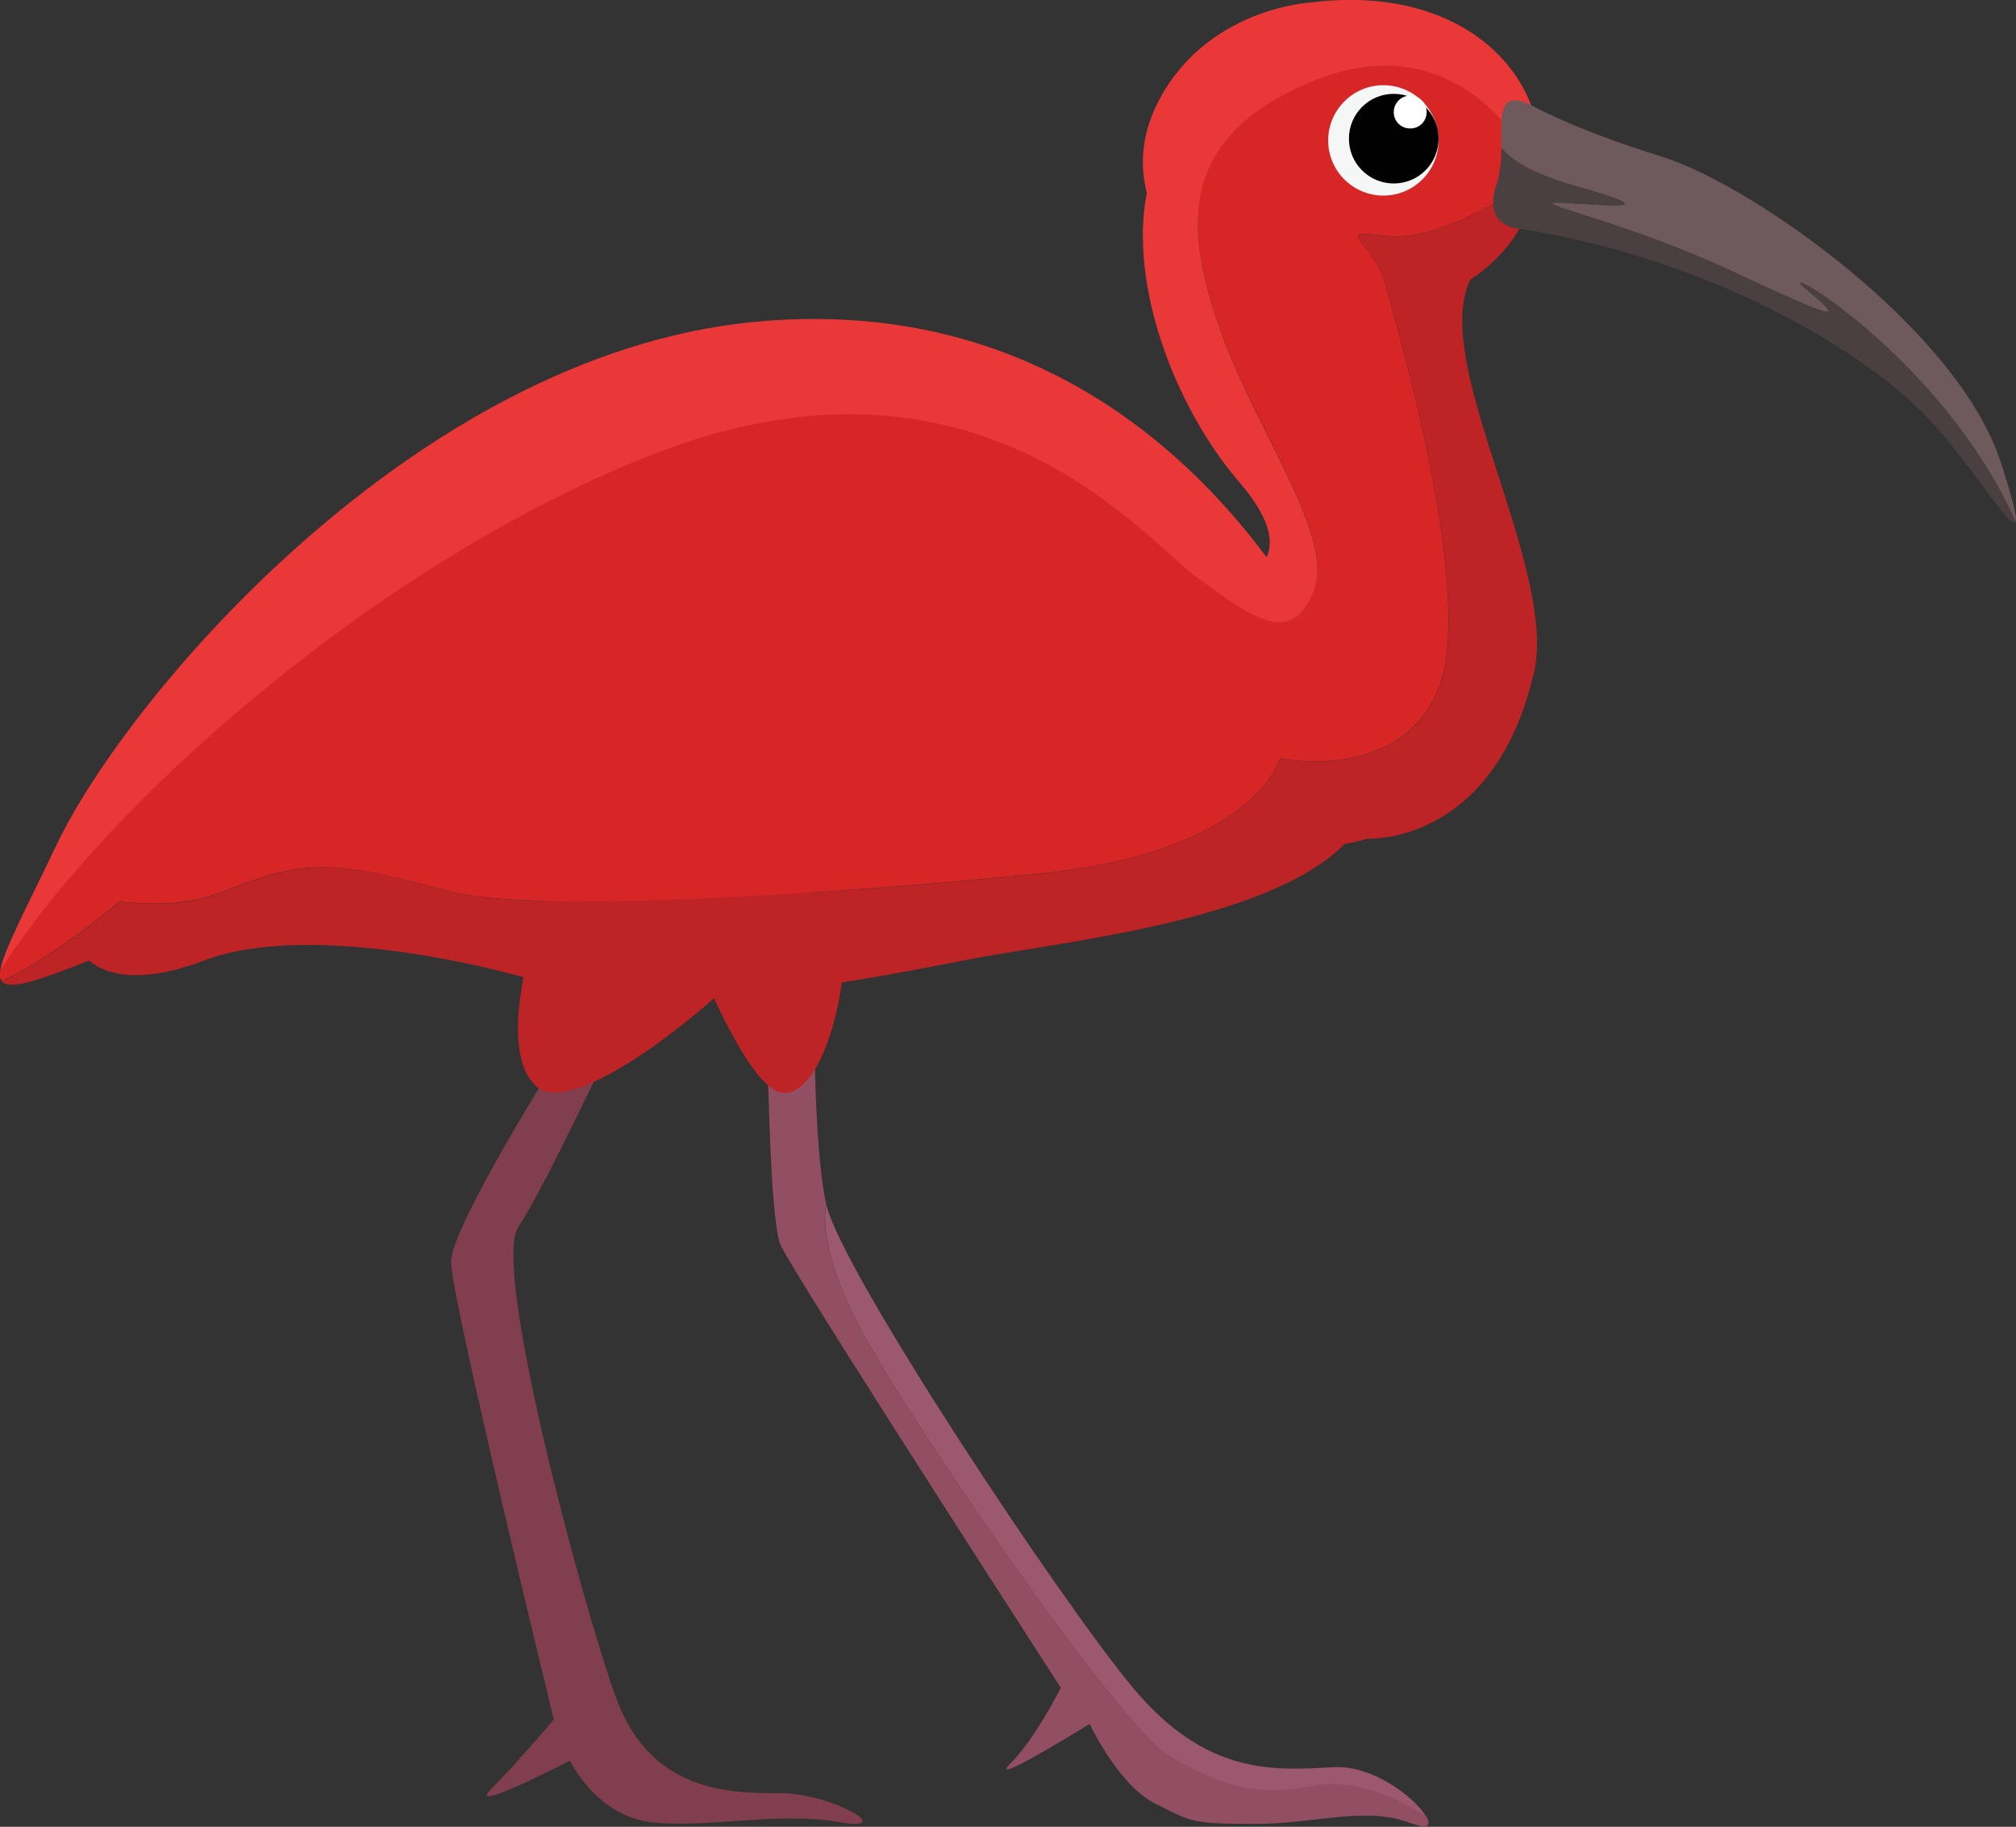 <?xml version="1.0" encoding="UTF-8"?>
<svg id="Layer_2" data-name="Layer 2" xmlns="http://www.w3.org/2000/svg" viewBox="0 0 104.81 94.99">
  <rect x="0" y="0" width="104.81" height="94.99" fill="#333333" stroke="none"/>
  <defs>
    <style>
      .cls-1 {
        fill: #9c586e;
      }

      .cls-1, .cls-2, .cls-3, .cls-4, .cls-5, .cls-6, .cls-7, .cls-8, .cls-9, .cls-10, .cls-11 {
        stroke-width: 0px;
      }

      .cls-2 {
        fill: #803e4e;
      }

      .cls-3 {
        fill: #010101;
      }

      .cls-4 {
        fill: #e93837;
      }

      .cls-5 {
        fill: #6e595d;
      }

      .cls-6 {
        fill: #924e62;
      }

      .cls-7 {
        fill: #fff;
      }

      .cls-8 {
        fill: #f5f6f6;
      }

      .cls-9 {
        fill: #be2426;
      }

      .cls-10 {
        fill: #4a4042;
      }

      .cls-11 {
        fill: #d82627;
      }
    </style>
  </defs>
  <g id="_100" data-name="100">
    <g>
      <path class="cls-2" d="m29.15,54.75s-5.7,9-5.7,10.87,5.34,23.79,5.34,23.79c0,0-1.97,2.33-3.28,3.64-1.31,1.31,4.12-1.5,4.12-1.5,0,0,1.34,2.81,4.14,3.19,2.8.37,6.63-.56,9.82,0,3.19.56-.37-1.5-3-1.5s-6.8,0-8.6-5.06c-1.8-5.06-6.42-22.3-5.05-24.36,1.37-2.06,5.05-9.93,5.05-9.93l-2.83.85Z"/>
      <path class="cls-6" d="m73.44,94.84c-2.44-.98-4.87,0-8.25,0s-3.3-.15-5.17-1.08c-1.87-.94-3.37-4.12-3.37-4.12,0,0-5.43,3.37-4.12,2.06,1.31-1.31,2.62-3.94,2.62-3.94,0,0-14.05-21.74-14.58-23.05-.53-1.31-.65-9.37-.65-9.37-.17-5.04,2.43-4.06,2.43-4.06,0,0-.14,7.99.61,11.36,0,0-.66,1.92,1.86,6.6,2.51,4.68,13.29,20.42,15.91,22.01,2.62,1.59,4.47,2.18,7.55,1.59,2.33-.45,4.82.93,5.88,1.61h0c.25.45.08.69-.73.37Z"/>
      <path class="cls-1" d="m74.17,94.47c-1.06-.69-3.55-2.06-5.88-1.61-3.07.59-4.92,0-7.55-1.59-2.62-1.59-13.4-17.33-15.91-22.01-2.52-4.68-1.86-6.6-1.86-6.6.75,3.37,12.18,20.61,15.94,25.11,3.76,4.5,7.21,4.31,10.4,4.12,2.13-.13,4.34,1.68,4.85,2.59Z"/>
      <path class="cls-9" d="m27.93,48.06s-2.25,6.59,0,8.46c2.25,1.88,11.43-6.03,12.55-8.26,1.12-2.23-8.81-13.35-12.55-.2Z"/>
      <path class="cls-9" d="m36.04,49.39s2.7,7,4.53,7.41c1.84.41,3.34-4.14,3.34-7.76s-8.99-5.97-7.87.35Z"/>
      <path class="cls-11" d="m80.05,7.83c0,.4-.02.8-.08,1.2-.03.22-.07.44-.12.65-.3.03-.61.08-.93.15,0,0-4.12,2.81-6.93,2.43-2.81-.37-.56.37,0,2.44.56,2.06,4.8,16.3,2.77,21.17-2.03,4.87-8.21,3.56-8.21,3.56,0,0-1.31,4.89-12.56,6-11.24,1.12-26.25,2.05-30.55.93-4.3-1.12-6.36-1.67-9.17-.93-2.81.74-3.59,1.92-8.06,1.44,0,0-3.1,2.69-6.11,4.15-.1-.12-.13-.31-.09-.58,5.52-8.68,19.57-21.15,33.74-26.76,17.05-6.75,25.67,4.31,28.53,6.37,2.86,2.06,4.83,3.56,6,.74,1.17-2.82-2.86-8.23-4.74-13.38-1.87-5.15-2.62-10.22,4.74-13.22,7.36-3,10.82,3.47,10.82,3.47.33.07.65.12.95.15Z"/>
      <path class="cls-9" d="m79.73,35.04c-2.09,8.92-8.64,8.57-8.64,8.57-.41.12-.8.21-1.18.27-4.05,4.1-14.99,5.1-19.82,6.06-7,1.39-15.99,2.94-21.48,1.27-5.5-1.67-13.49-2.99-17.99-1.27-4.5,1.72-5.97,0-5.97,0-2.79,1.1-4.17,1.55-4.54,1.09,3.01-1.46,6.11-4.15,6.11-4.15,4.47.49,5.25-.7,8.06-1.44,2.81-.74,4.87-.2,9.17.93,4.3,1.12,19.31.19,30.55-.93,11.24-1.12,12.56-6,12.56-6,0,0,6.18,1.31,8.21-3.56,2.03-4.87-2.21-19.11-2.77-21.17-.56-2.06-2.81-2.81,0-2.44,2.81.37,6.93-2.43,6.93-2.43.32-.07.63-.12.93-.15-.48,2.07-1.67,3.71-3.41,4.84-2.16,4.3,4.58,15,3.29,20.51Z"/>
      <path class="cls-4" d="m80.05,7.83c-.3-.03-.62-.08-.95-.15,0,0-3.46-6.47-10.82-3.47-7.36,3-6.61,8.07-4.74,13.22,1.87,5.15,5.91,10.56,4.74,13.38-1.18,2.82-3.15,1.32-6-.74-2.86-2.06-11.48-13.12-28.53-6.37C19.58,29.31,5.54,41.78.02,50.46c.15-1.01,1.29-3.11,2.94-6.57,3.66-7.66,18.61-25.39,36.14-27.14,13.75-1.37,22.23,6.14,26.75,12.23.39-.85.15-2.09-1.43-3.92-3.31-3.85-5.74-10.21-4.8-15.03-.37-1.45-.25-3.02.51-4.57C62.6.41,68.14.13,68.14.13c7.43-.94,11.83,3.21,11.92,7.7Z"/>
      <path class="cls-5" d="m104.79,27.13c-3.97-8.81-13.01-13.83-10.89-12.09,2.12,1.75,1.62,1.62-4-1-5.62-2.62-10.99-3.62-8.62-3.5,2.37.12,5.49.5.62-.87-2.24-.63-3.33-1.37-3.85-1.98.03-1.67-.2-3.04,1.52-2.24,0,0,2.15,1.24,6.84,2.7,4.68,1.46,15.36,8.95,17.61,15.89.64,1.97.86,2.89.76,3.1Z"/>
      <path class="cls-10" d="m104.79,27.13c-.25.54-2.47-3.31-4.88-5.72-3.37-3.37-11.12-7.98-20.92-9.52,0,0-1.94-.04-1.19-2.29.2-.61.25-1.29.26-1.91.52.61,1.61,1.35,3.85,1.98,4.87,1.37,1.75,1-.62.87-2.37-.13,3,.87,8.62,3.5,5.62,2.62,6.12,2.75,4,1-2.12-1.75,6.92,3.27,10.89,12.09Z"/>
      <path class="cls-8" d="m69.05,7.3c0,1.59,1.29,2.87,2.87,2.87s2.87-1.28,2.87-2.87-1.29-2.87-2.87-2.87-2.87,1.29-2.87,2.87Z"/>
      <path class="cls-3" d="m74.79,7.21c0-1.29-1.04-2.33-2.33-2.33s-2.33,1.04-2.33,2.33,1.04,2.33,2.33,2.33,2.33-1.04,2.33-2.33Z"/>
      <path class="cls-7" d="m74.17,5.83c0-.47-.38-.86-.85-.86s-.86.38-.86.86.38.85.86.85.85-.38.85-.85Z"/>
    </g>
  </g>
</svg>